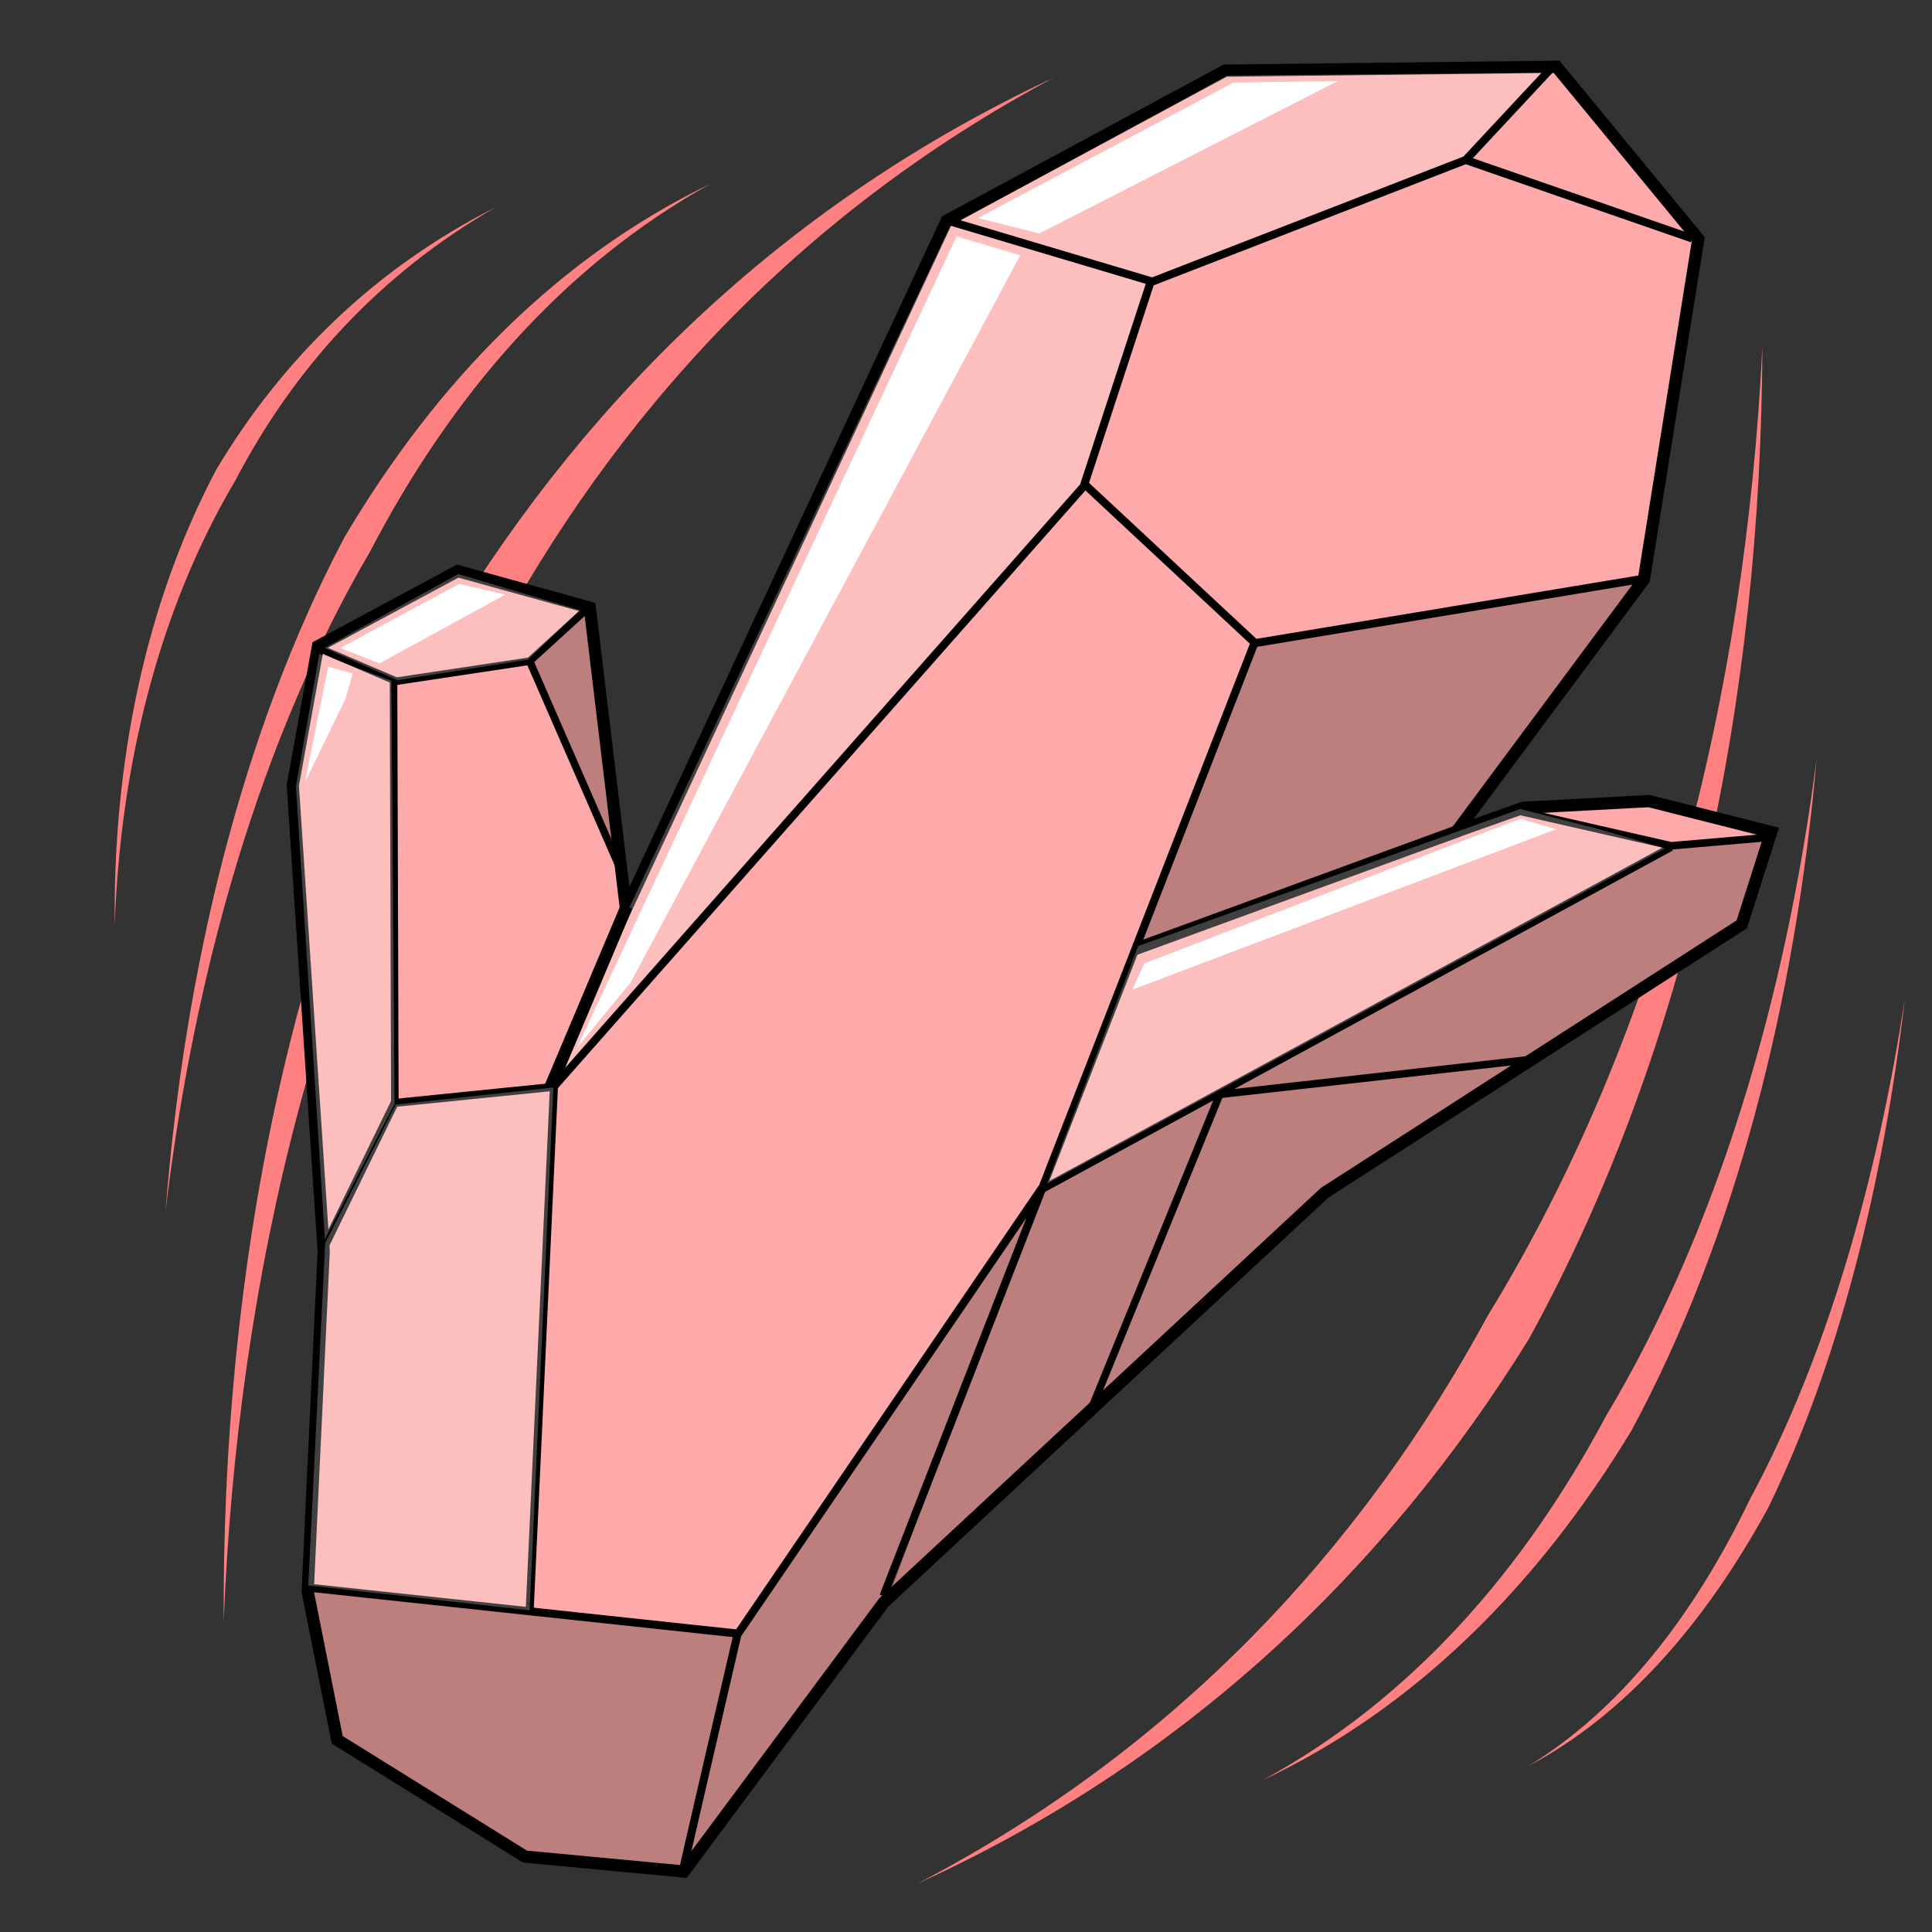 <svg xmlns="http://www.w3.org/2000/svg" viewBox="0 0 256 256">
    <rect x="0" y="0" width="256" height="256" fill="#333333" stroke="none"/>
    <path fill="#ff8080" fill-rule="evenodd" d="M233.521 45.943c-2.249 46.403-13.742 91.44-36.362 128.348-16.758 30.965-41.378 57.424-75.53 75.266 35.102-15.984 61.79-41.18 80.95-72.12 21.4-38.964 30.782-85.195 30.942-131.494z"/>
    <path fill="#ff8080" fill-rule="evenodd" d="M240.723 100.443c-4.1 31.91-13.186 62.584-27.924 87.189-10.956 20.573-25.906 37.61-45.536 48.273 20.28-9.542 36.5-25.834 48.919-46.358 13.906-25.764 21.737-57.143 24.541-89.104zM29.643 214.929c1.819-46.422 12.894-91.565 35.171-128.68 16.47-31.12 40.844-57.805 74.829-75.963-34.952 16.309-61.404 41.75-80.278 72.868-21.038 39.16-29.991 85.476-29.722 131.775z"/>
    <path fill="#ff8080" fill-rule="evenodd" d="M21.936 160.498c3.805-31.948 12.606-62.704 27.116-87.445C59.816 52.38 74.608 35.205 94.138 24.36c-20.19 9.73-36.26 26.171-48.487 46.81-13.667 25.892-21.207 57.341-23.715 89.328z"/>
    <path fill="#faa" fill-rule="evenodd" stroke="#000" stroke-width="1.617" d="M217.826 76.776l7.206-45.117-18.78-22.811-43.904.512-36.905 19.888-42.5 91.174-4.791-39.898-17.5-4.851-18.514 9.954-3.34 18.434 4.096 61.73-2.124 45.105 3.913 19.64 24.88 15.47 21.052 1.982 26.496-35.661 58.421-54.287 55.258-35.559 3.91-12.233-16.19-4.098-16.672.884-8.818 3.128z"/>
    <path fill="#f9f9f9" fill-opacity=".259" fill-rule="evenodd" d="M74.009 142.76l9.312-22.374 42.642-90.57 25.895 7.78-8.786 26.787zM162.615 10.009l41.768-.382-10.47 11.279-41.227 16.036-25.288-7.764z"/>
    <path fill="none" stroke="#000" stroke-width="1.061" d="M205.91 8.654l-11.698 12.542 30.013 10.407M194.212 21.196l-41.527 16.116-27.053-8.056"/>
    <path fill="none" stroke="#000" stroke-width="1.061" d="M152.527 37.143l-8.834 26.996 22.615 21.077 51.543-8.549M166.218 85.205l-49.156 126.288M143.77 64.248l-70.404 79.767-21.081 2.13-9.613 19.69M73.395 144.115l-3.22 69.516M97.521 216.87l40.562-59.483M90.52 247.728c.08-.555 7.222-31.273 7.222-31.273l-56.758-6.075"/>
    <path fill-opacity=".259" fill-rule="evenodd" d="M69.652 246.087L44.869 230.45l-3.557-19.578 56.57 5.59-7.573 31.327zM90.677 247.635l7.212-30.737 38.445-56.067-18.368 50.31zM150.928 125.514l15.541-40.18 51.088-8.276-23.972 32.893z"/>
    <path fill="none" stroke="#000" d="M42.143 85.821l10 4.286L52.32 146"/>
    <path fill="none" stroke="#000" d="M51.786 90.375l18.393-2.768 7.314-6.674"/>
    <path fill="none" stroke="#000" stroke-width="1.617" d="M83.036 120.107l-10.179 24.107"/>
    <path fill="none" stroke="#000" d="M70.3 87.87l12.533 28.729"/>
    <path fill-opacity=".259" fill-rule="evenodd" d="M81.878 113.594L70.416 87.477l7.555-6.699.443.982 3.476 30.632z"/>
    <path fill="#f9f9f9" fill-opacity=".259" fill-rule="evenodd" d="M60.715 76.06l16.143 4.796-6.899 6.547-17.299 2.733-9.662-4.283zM70.176 213.383l-29.326-3.307 2.236-45.365 9.354-18.358 20.886-2.256zM52.284 146.268l-9.237 17.943-3.835-60.008 3.104-17.554 9.547 3.548z"/>
    <path fill="none" stroke="#000" stroke-width="1.617" d="M193.214 110.107l-42.857 15.67"/>
    <path fill="none" stroke="#000" d="M202.143 140.464l-40.525 4.55-16.797 41.165M233.929 111l-12.5 1.071-20.358-4.642M221.429 112.25l-83.384 45.348"/>
    <path fill-opacity=".259" fill-rule="evenodd" d="M117.651 211.494l20.213-53.566 83.561-45.714 12.622-1.239-3.427 11.53-55.033 35.545z"/>
    <path fill="#f9f9f9" fill-opacity=".259" fill-rule="evenodd" d="M201.437 107.194l10.327 2.648 8.85 2.566-81.887 44.448 12.089-31.503z"/>
    <path fill="#ff8080" fill-rule="evenodd" d="M252.399 132.375c-3.73 24.326-10.468 47.64-20.46 66.15-7.4 15.41-17.096 27.95-29.399 35.47 12.82-6.787 23.391-18.868 31.78-34.256 9.36-19.235 15.24-42.961 18.079-67.364zM15.202 122.51c.751-21.014 5.79-41.66 16.034-58.934C38.803 49.09 50.04 36.438 65.728 27.433c-16.162 8.159-28.357 20.245-37.03 34.718-9.661 18.217-13.715 39.398-13.496 60.36z"/>
    <path fill="#fff" fill-rule="evenodd" d="M163.452 10.937l13.816-.198-39.556 20.196-8.134-2.045zM126.756 31.323l8.435 2.504-51.647 96.375-7.104 8.65zM60.831 77.373l6.139 1.409-16.7 9.125-5.187-2.046zM43.482 88.34l3.257.897-.955 3.352-5.38 11.072zM201.471 108.47l4.71 1.409-56.164 21.267 1.598-3.474z"/>
</svg>

